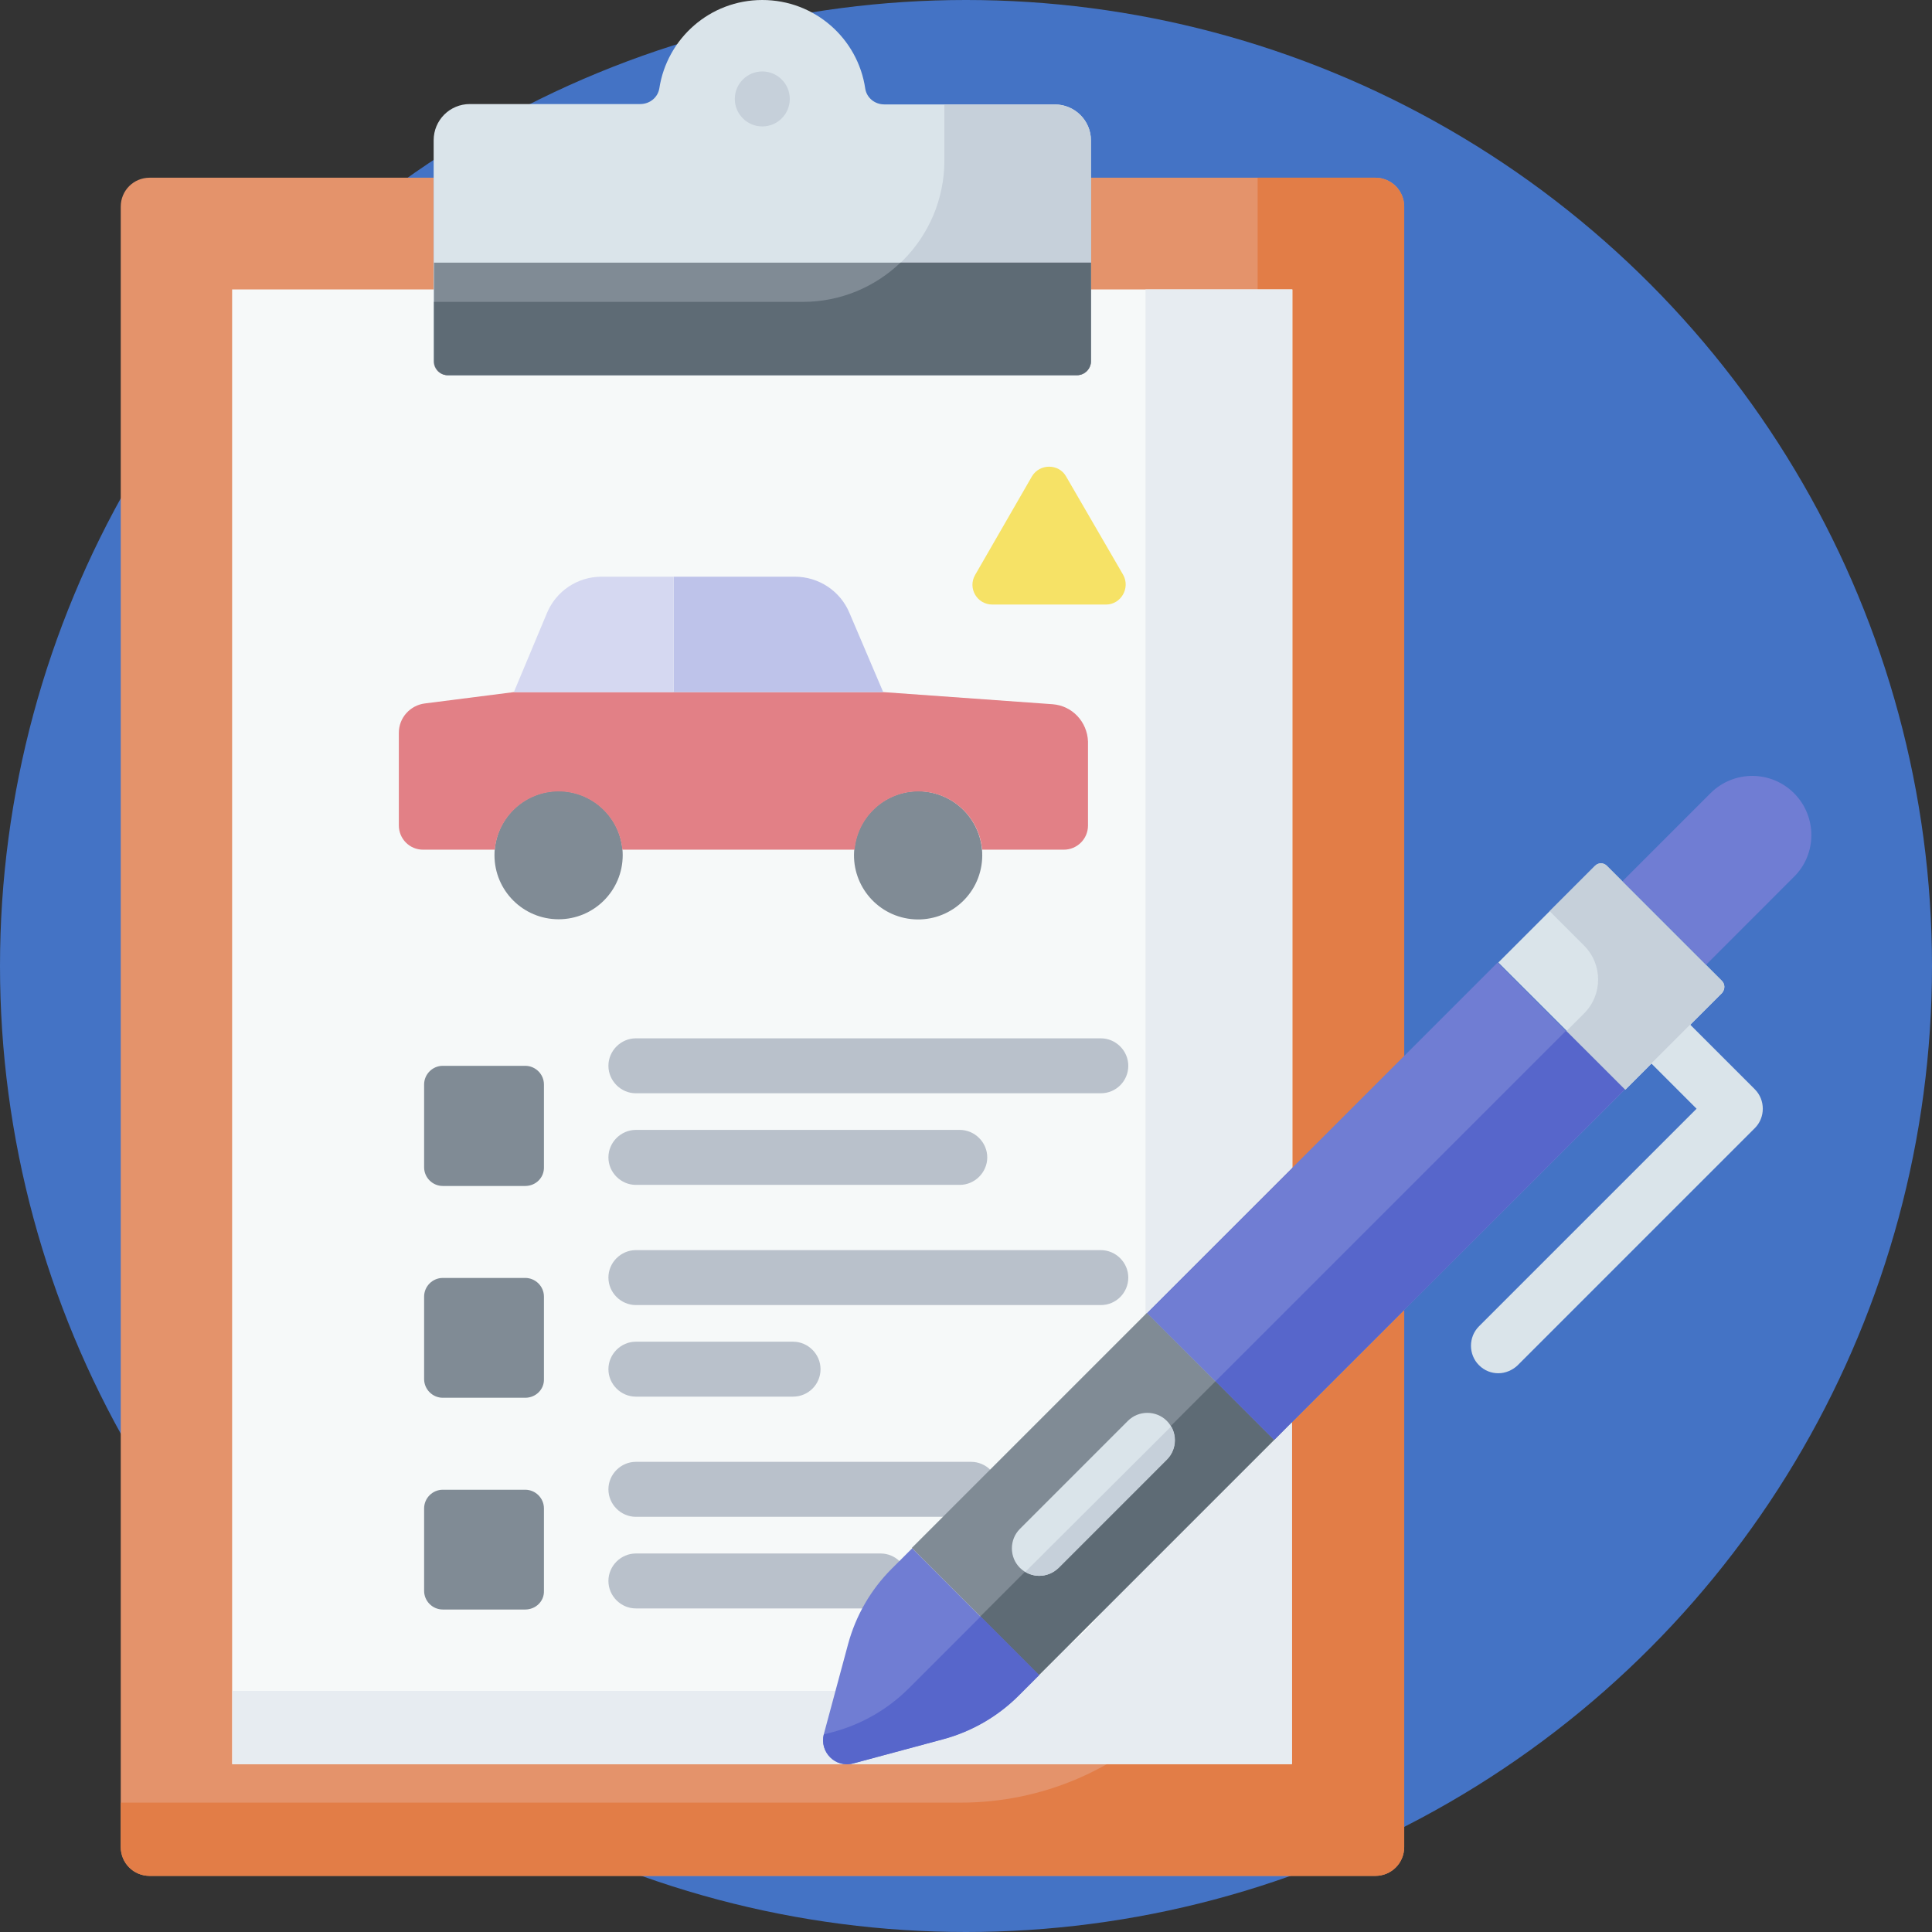<svg width="48" height="48" viewBox="0 0 48 48" fill="none" xmlns="http://www.w3.org/2000/svg">
<rect x="0" y="0" width="48" height="48" fill="#333333" stroke="none"/>
<circle cx="24" cy="24" r="24" fill="#4473C5"/>
<g clip-path="url(#clip0)">
<path d="M31.665 35.774L28.506 32.615L34.887 26.234V5.134C34.887 4.734 34.568 4.415 34.168 4.415H27.104V8.976C27.104 9.167 26.949 9.321 26.758 9.321H11.12C10.928 9.321 10.774 9.167 10.774 8.976V4.415H3.719C3.319 4.415 3 4.734 3 5.134V45.887C3 46.288 3.319 46.606 3.719 46.606H34.168C34.568 46.606 34.887 46.288 34.887 45.887V32.552L31.665 35.774Z" fill="#E4936B"/>
<path d="M31.246 35.355V37.404C31.246 41.481 27.942 44.786 23.863 44.786H3V45.887C3 46.288 3.319 46.606 3.719 46.606H34.168C34.568 46.606 34.887 46.288 34.887 45.887V32.552L31.665 35.774L31.246 35.355Z" fill="#E27D47"/>
<path d="M34.168 4.415H31.246V29.884L34.887 26.243V5.134C34.887 4.734 34.559 4.415 34.168 4.415Z" fill="#E27D47"/>
<path d="M31.665 35.774L28.506 32.615L32.111 29.011V7.191H27.104V8.976C27.104 9.167 26.949 9.321 26.758 9.321H11.12C10.928 9.321 10.774 9.167 10.774 8.976V7.191H5.767V43.83H32.092V35.337L31.665 35.774Z" fill="#F6F9F9"/>
<path d="M27.35 27.162H15.798C15.425 27.162 15.116 26.853 15.116 26.48C15.116 26.106 15.425 25.797 15.798 25.797H27.35C27.723 25.797 28.032 26.106 28.032 26.48C28.032 26.853 27.732 27.162 27.35 27.162Z" fill="#B9C1CB"/>
<path d="M23.845 29.438H15.798C15.425 29.438 15.116 29.128 15.116 28.755C15.116 28.382 15.425 28.072 15.798 28.072H23.845C24.218 28.072 24.528 28.382 24.528 28.755C24.528 29.128 24.218 29.438 23.845 29.438Z" fill="#B9C1CB"/>
<path d="M27.35 32.424H15.798C15.425 32.424 15.116 32.114 15.116 31.741C15.116 31.368 15.425 31.059 15.798 31.059H27.35C27.723 31.059 28.032 31.368 28.032 31.741C28.032 32.114 27.732 32.424 27.35 32.424Z" fill="#B9C1CB"/>
<path d="M19.703 34.699H15.798C15.425 34.699 15.116 34.39 15.116 34.017C15.116 33.644 15.425 33.334 15.798 33.334H19.703C20.077 33.334 20.386 33.644 20.386 34.017C20.386 34.39 20.086 34.699 19.703 34.699Z" fill="#B9C1CB"/>
<path d="M24.127 37.685H15.798C15.425 37.685 15.116 37.375 15.116 37.002C15.116 36.629 15.425 36.319 15.798 36.319H24.127C24.501 36.319 24.81 36.629 24.81 37.002C24.81 37.375 24.501 37.685 24.127 37.685Z" fill="#B9C1CB"/>
<path d="M21.879 39.961H15.798C15.425 39.961 15.116 39.652 15.116 39.278C15.116 38.905 15.425 38.596 15.798 38.596H21.879C22.252 38.596 22.562 38.905 22.562 39.278C22.562 39.652 22.252 39.961 21.879 39.961Z" fill="#B9C1CB"/>
<path d="M32.101 7.191H28.46V36.903C28.46 39.725 26.176 42.009 23.354 42.009H5.776V43.83H32.101V35.337L31.655 35.783L28.497 32.624L32.101 29.02V7.191Z" fill="#E7ECF1"/>
<path d="M26.203 2.594H21.97C21.733 2.594 21.533 2.43 21.497 2.203C21.315 0.956 20.241 0 18.939 0C17.637 0 16.572 0.956 16.381 2.194C16.345 2.421 16.144 2.585 15.908 2.585H11.675C11.174 2.585 10.774 2.986 10.774 3.486V8.975C10.774 9.166 10.928 9.321 11.12 9.321H26.758C26.949 9.321 27.104 9.166 27.104 8.975V3.486C27.104 2.995 26.703 2.594 26.203 2.594Z" fill="#DAE4EA"/>
<path d="M26.203 2.595H23.463V3.987C23.463 5.926 21.888 7.501 19.949 7.501H10.783V8.976C10.783 9.167 10.938 9.322 11.129 9.322H26.758C26.949 9.322 27.104 9.167 27.104 8.976V3.487C27.104 2.995 26.703 2.595 26.203 2.595Z" fill="#C6D0DA"/>
<path d="M10.783 6.526V8.975C10.783 9.166 10.938 9.321 11.129 9.321H26.758C26.949 9.321 27.104 9.166 27.104 8.975V6.526H10.783Z" fill="#808B95"/>
<path d="M11.12 9.321H26.758C26.949 9.321 27.104 9.157 27.104 8.975V6.526H22.371C21.742 7.127 20.887 7.5 19.949 7.5H10.783V8.975C10.783 9.166 10.938 9.321 11.12 9.321Z" fill="#5E6B75"/>
<path d="M13.878 22.839C14.758 22.839 15.471 22.126 15.471 21.246C15.471 20.366 14.758 19.653 13.878 19.653C12.998 19.653 12.285 20.366 12.285 21.246C12.285 22.126 12.998 22.839 13.878 22.839Z" fill="#808B95"/>
<path d="M24.383 21.505C24.524 20.637 23.934 19.819 23.065 19.678C22.197 19.537 21.379 20.127 21.238 20.995C21.097 21.863 21.687 22.682 22.555 22.823C23.424 22.963 24.242 22.374 24.383 21.505Z" fill="#808B95"/>
<path d="M25.639 11.834L24.228 14.282C24.036 14.61 24.273 15.02 24.655 15.02H27.477C27.85 15.02 28.087 14.61 27.905 14.282L26.485 11.834C26.303 11.515 25.83 11.515 25.639 11.834Z" fill="#F6E266"/>
<path d="M26.148 17.496L21.943 17.195H12.767L10.555 17.477C10.191 17.523 9.909 17.832 9.909 18.206V20.509C9.909 20.836 10.173 21.11 10.51 21.11H12.294C12.367 20.299 13.049 19.662 13.878 19.662C14.706 19.662 15.389 20.299 15.462 21.11H21.233C21.306 20.299 21.988 19.662 22.817 19.662C23.645 19.662 24.328 20.299 24.401 21.11H26.43C26.758 21.11 27.031 20.846 27.031 20.509V18.424C27.013 17.933 26.64 17.532 26.148 17.496Z" fill="#E28086"/>
<path d="M21.105 15.229C20.878 14.683 20.341 14.328 19.749 14.328H16.736V17.195H21.943L21.105 15.229Z" fill="#BEC3EA"/>
<path d="M14.943 14.328C14.351 14.328 13.814 14.683 13.586 15.238L12.767 17.195H16.736V14.328H14.943Z" fill="#D5D8F1"/>
<path d="M13.049 29.465H11.001C10.746 29.465 10.537 29.256 10.537 29.001V26.944C10.537 26.689 10.746 26.48 11.001 26.48H13.049C13.304 26.48 13.514 26.689 13.514 26.944V28.992C13.523 29.256 13.313 29.465 13.049 29.465Z" fill="#808B95"/>
<path d="M13.049 34.727H11.001C10.746 34.727 10.537 34.517 10.537 34.262V32.214C10.537 31.959 10.746 31.75 11.001 31.75H13.049C13.304 31.75 13.514 31.959 13.514 32.214V34.262C13.523 34.517 13.313 34.727 13.049 34.727Z" fill="#808B95"/>
<path d="M13.049 39.988H11.001C10.746 39.988 10.537 39.779 10.537 39.524V37.476C10.537 37.221 10.746 37.012 11.001 37.012H13.049C13.304 37.012 13.514 37.221 13.514 37.476V39.524C13.523 39.779 13.313 39.988 13.049 39.988Z" fill="#808B95"/>
<path d="M22.653 38.459L28.497 32.615L31.655 35.774L25.811 41.618L22.653 38.459Z" fill="#808B95"/>
<path d="M28.497 32.624L37.208 23.913L40.367 27.072L31.655 35.774L28.497 32.624Z" fill="#707DD3"/>
<path d="M42.779 24.368L39.921 21.51C39.839 21.428 39.711 21.428 39.629 21.51L37.226 23.913L40.385 27.071L42.788 24.668C42.861 24.577 42.861 24.45 42.779 24.368Z" fill="#DAE4EA"/>
<path d="M22.662 38.468L22.152 38.977C21.633 39.496 21.26 40.143 21.069 40.853L20.468 43.083C20.35 43.529 20.759 43.938 21.196 43.811L23.427 43.21C24.137 43.019 24.783 42.646 25.302 42.127L25.811 41.617L22.662 38.468Z" fill="#707DD3"/>
<path d="M24.355 40.161L30.199 34.317L31.655 35.774L25.811 41.618L24.355 40.161Z" fill="#5E6B75"/>
<path d="M30.199 34.318L38.91 25.606L40.367 27.063L31.655 35.774L30.199 34.318Z" fill="#5766CB"/>
<path d="M23.09 41.435L22.58 41.945C22.061 42.464 21.415 42.837 20.705 43.029L20.468 43.092C20.359 43.529 20.759 43.93 21.206 43.811L23.436 43.211C24.146 43.019 24.792 42.646 25.311 42.127L25.82 41.618L24.364 40.161L23.09 41.435Z" fill="#5766CB"/>
<path d="M37.226 34.118C37.053 34.118 36.88 34.054 36.744 33.917C36.48 33.653 36.48 33.217 36.744 32.953L42.151 27.546L41.022 26.417C40.758 26.153 40.758 25.716 41.022 25.452C41.286 25.188 41.723 25.188 41.987 25.452L43.598 27.063C43.862 27.327 43.862 27.764 43.598 28.028L37.7 33.926C37.572 34.045 37.399 34.118 37.226 34.118Z" fill="#DAE4EA"/>
<path d="M42.779 24.368L39.921 21.51C39.839 21.428 39.711 21.428 39.629 21.51L38.501 22.638L39.356 23.494C39.821 23.958 39.821 24.714 39.356 25.178L38.919 25.615L40.376 27.071L42.779 24.668C42.861 24.577 42.861 24.45 42.779 24.368Z" fill="#C6D0DA"/>
<path d="M44.572 19.707C43.999 19.134 43.07 19.134 42.497 19.707L40.312 21.892L42.388 23.968L44.572 21.783C45.146 21.218 45.146 20.281 44.572 19.707Z" fill="#707DD3"/>
<path d="M18.939 3.141C19.316 3.141 19.622 2.835 19.622 2.458C19.622 2.081 19.316 1.775 18.939 1.775C18.562 1.775 18.256 2.081 18.256 2.458C18.256 2.835 18.562 3.141 18.939 3.141Z" fill="#C6D0DA"/>
<path d="M25.82 39.151C25.648 39.151 25.475 39.087 25.338 38.951C25.074 38.687 25.074 38.25 25.338 37.986L28.023 35.3C28.287 35.036 28.724 35.036 28.988 35.3C29.252 35.565 29.252 36.001 28.988 36.265L26.303 38.951C26.166 39.078 25.994 39.151 25.82 39.151Z" fill="#DAE4EA"/>
<path d="M25.82 39.151C25.994 39.151 26.166 39.088 26.303 38.951L28.988 36.266C29.216 36.038 29.252 35.702 29.098 35.438L25.475 39.051C25.575 39.115 25.702 39.151 25.82 39.151Z" fill="#C6D0DA"/>
</g>
<defs>
<clipPath id="clip0">
<rect width="42" height="46.606" fill="white" transform="translate(3)"/>
</clipPath>
</defs>
</svg>
